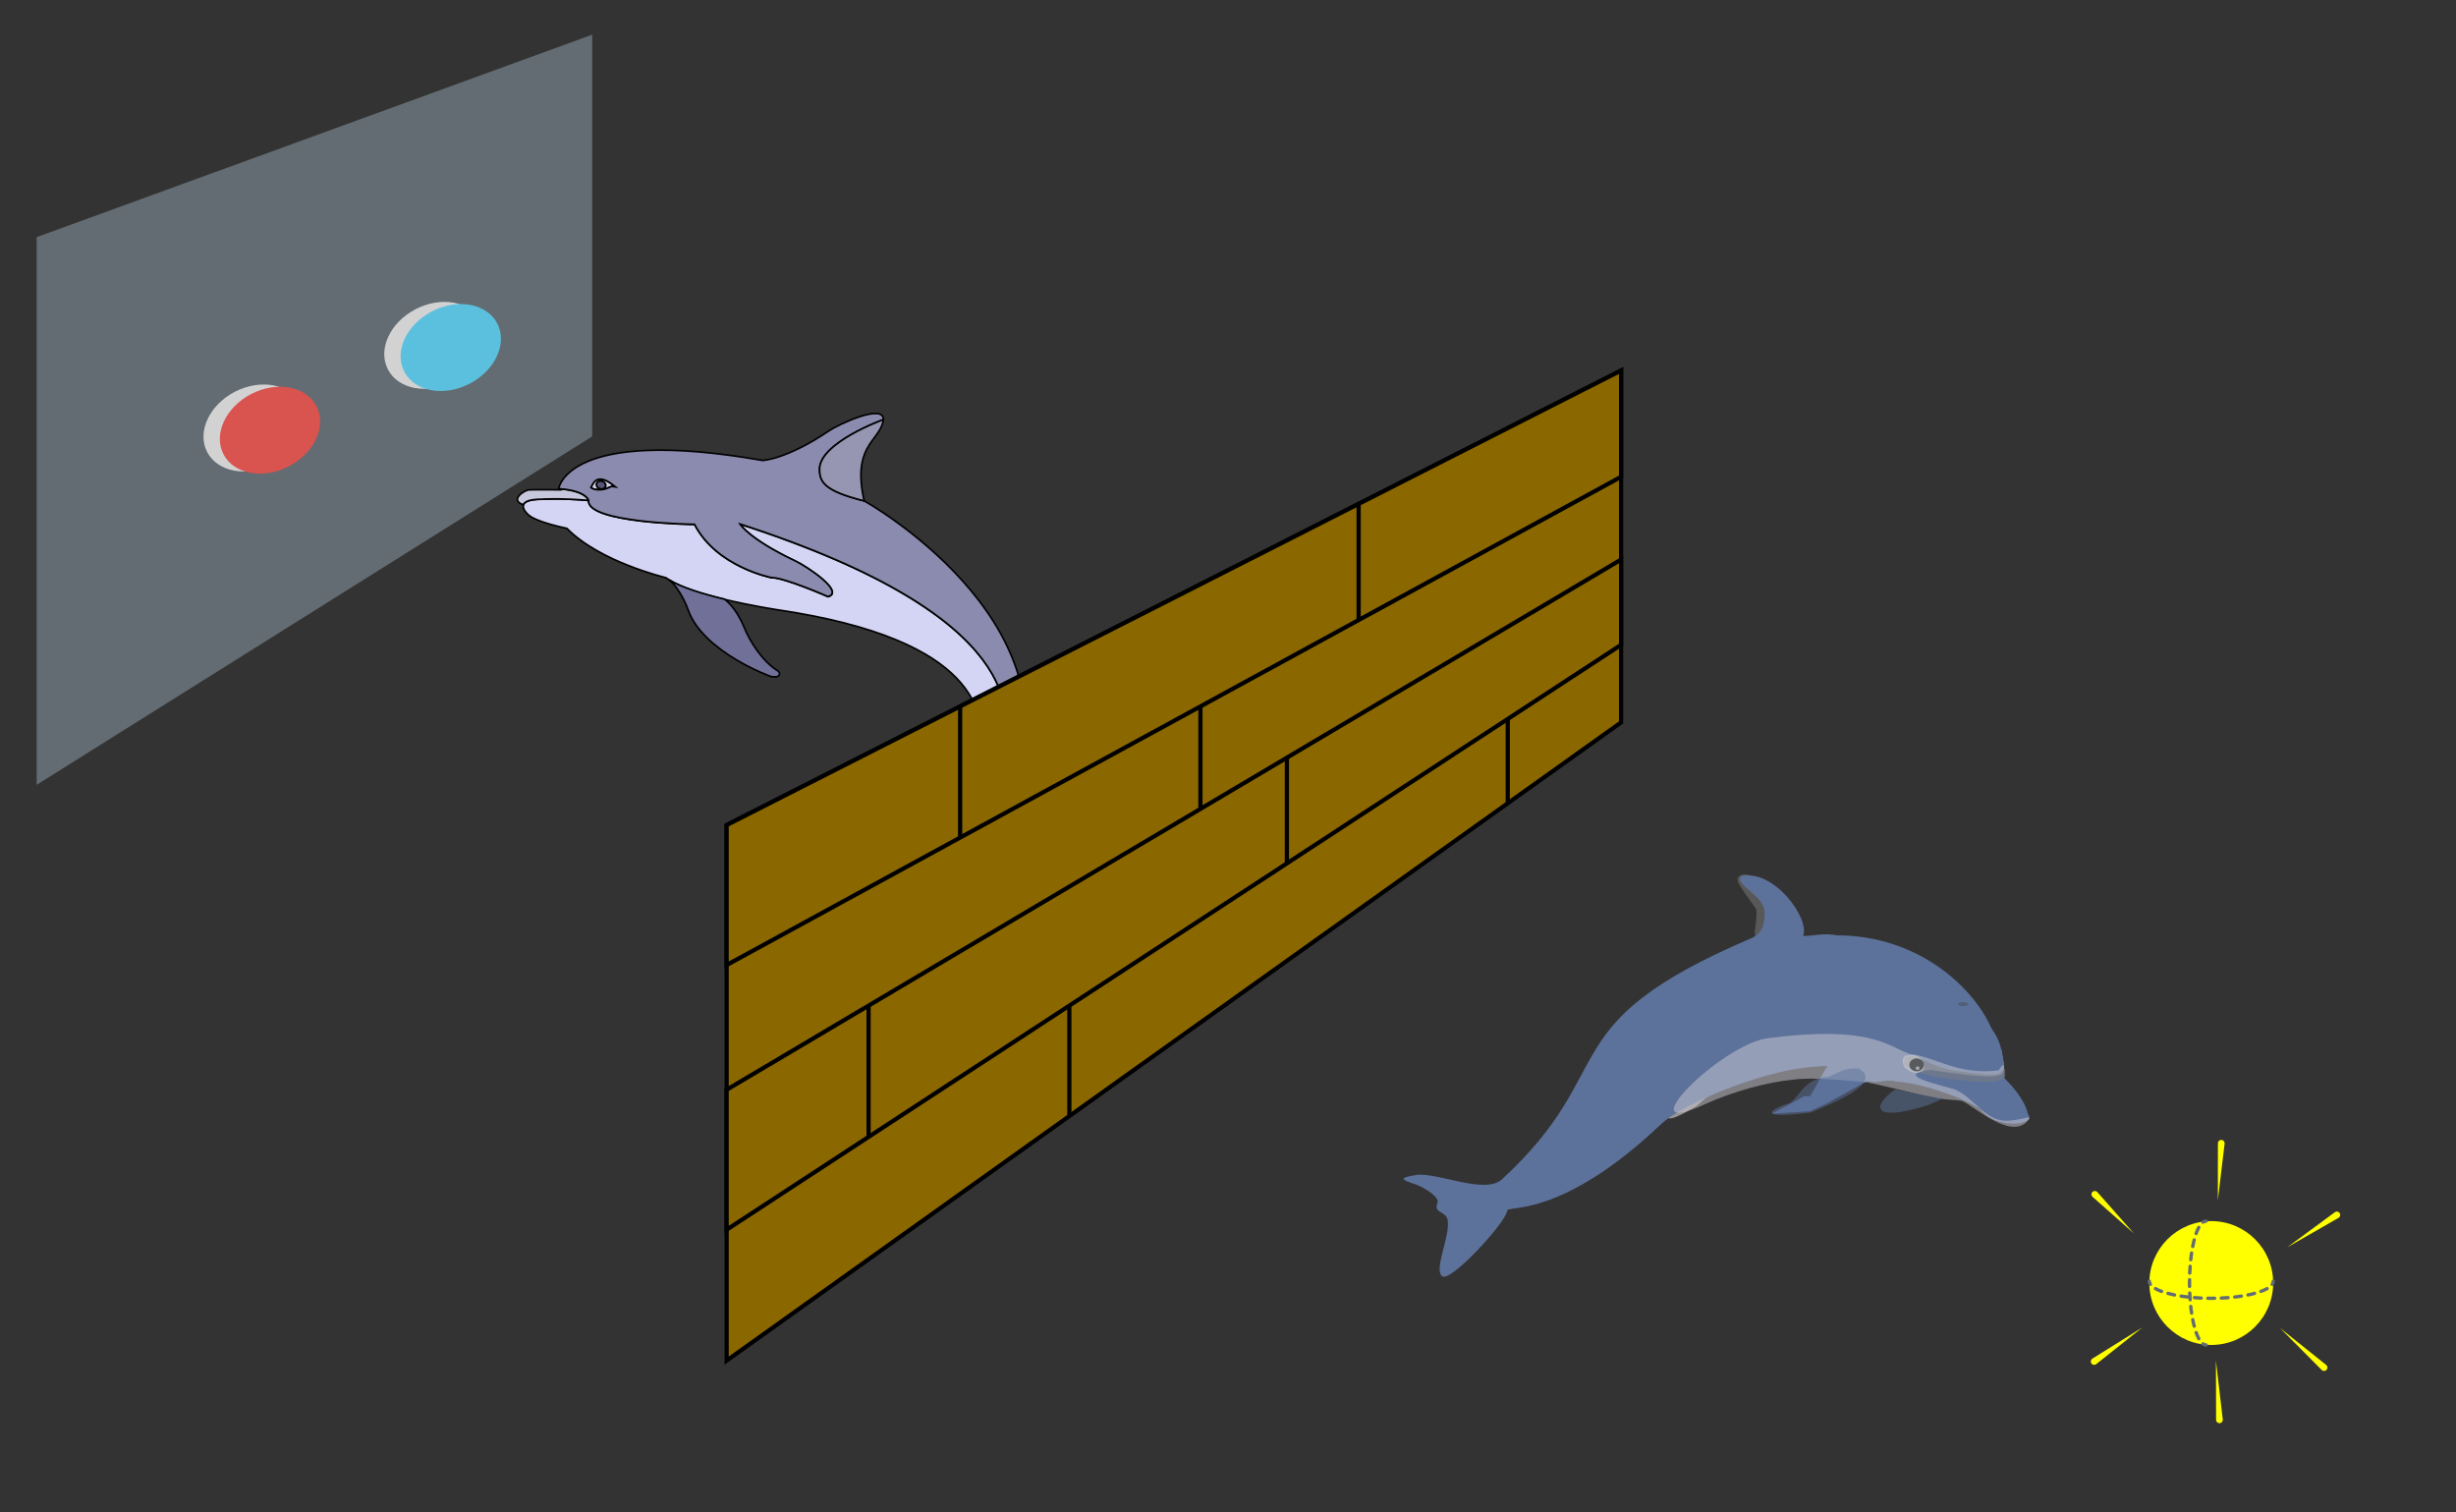 <?xml version="1.0" encoding="utf-8"?>
<!-- Generator: Adobe Illustrator 16.0.4, SVG Export Plug-In . SVG Version: 6.00 Build 0)  -->
<!DOCTYPE svg PUBLIC "-//W3C//DTD SVG 1.1//EN" "http://www.w3.org/Graphics/SVG/1.1/DTD/svg11.dtd">
<svg version="1.1" xmlns="http://www.w3.org/2000/svg" xmlns:xlink="http://www.w3.org/1999/xlink" x="0px" y="0px" width="584.8px"
	 height="360px" viewBox="0 0 584.8 360" enable-background="new 0 0 584.8 360" xml:space="preserve">
<rect x="0" y="0" width="584.8" height="360" fill="#333333" stroke="none"/>
<g id="dolphins">
	<g enable-background="new    ">
		<path fill="#D4D4F4" d="M233.68,181.531c0.582-0.664,1.031-2.062,0.511-4.988c-1.023-5.777,0.243-24.047-49.214-31.383
			c0,0-6.016-0.902-12.469-2.449c-5.016-1.203-10.278-2.789-13.242-4.66c-0.235-0.192-0.485-0.352-0.735-0.508
			c0,0-15.633-3.691-23.558-11.742c0,0-7.586-1.5-9.328-3.379c0,0-1.356-1.219-0.989-2.234c0.25-0.711,1.367-1.321,4.422-1.317
			c0,0,3.813-0.305,11.11,0.281c-0.602,5.43,25.222,5.727,25.222,5.727c5.231,10.144,18.289,12.672,18.289,12.672
			c3.039-0.063,13.481,4.523,13.481,4.523c4.023-1.136-4.899-7.109-7.871-8.527c-11-5.235-13.09-8.754-13.09-8.754
			c69.234,22.391,63.738,46.031,62.875,52.269c-0.457,3.274-0.824,5.325-0.848,7.235c-0.09,0.07-2.308,2.16-4.301,0.992
			C233.945,185.289,232.934,183.766,233.68,181.531z"/>
		<path fill="none" stroke="#000000" stroke-width="0.4" stroke-miterlimit="10" d="M233.68,181.531
			c0.582-0.664,1.031-2.062,0.511-4.988c-1.023-5.777,0.243-24.047-49.214-31.383c0,0-6.016-0.902-12.469-2.449
			c-5.016-1.203-10.278-2.789-13.242-4.66c-0.235-0.192-0.485-0.352-0.735-0.508c0,0-15.633-3.691-23.558-11.742
			c0,0-7.586-1.5-9.328-3.379c0,0-1.356-1.219-0.989-2.234c0.25-0.711,1.367-1.321,4.422-1.317c0,0,3.813-0.305,11.11,0.281
			c-0.602,5.43,25.222,5.727,25.222,5.727c5.231,10.144,18.289,12.672,18.289,12.672c3.039-0.063,13.481,4.523,13.481,4.523
			c4.023-1.136-4.899-7.109-7.871-8.527c-11-5.235-13.09-8.754-13.09-8.754c69.234,22.391,63.738,46.031,62.875,52.269
			c-0.457,3.274-0.824,5.325-0.848,7.235c-0.09,0.07-2.308,2.16-4.301,0.992C233.945,185.289,232.934,183.766,233.68,181.531z"/>
		<path fill="#C7C7DD" d="M133.602,116.422c6.031,0.539,6.546,2.715,6.546,2.715c-7.293-0.582-11.105-0.278-11.105-0.278
			c-3.055-0.004-4.176,0.602-4.422,1.313c-3.336-1.063,0.106-3.43,1.344-3.535c0.789-0.071,7.625-0.016,7.625-0.016L133.602,116.422
			z"/>
		<path fill="none" stroke="#000000" stroke-width="0.4" stroke-miterlimit="10" d="M133.602,116.422
			c6.031,0.539,6.546,2.715,6.546,2.715c-7.293-0.582-11.105-0.278-11.105-0.278c-3.055-0.004-4.176,0.602-4.422,1.313
			c-3.336-1.063,0.106-3.43,1.344-3.535c0.789-0.071,7.625-0.016,7.625-0.016L133.602,116.422z"/>
		<path fill="#545477" d="M142.758,116.352c-0.578-0.219-0.914-0.801-0.723-1.309c0.184-0.484,0.813-0.723,1.406-0.496
			c0.598,0.226,0.934,0.808,0.743,1.312C143.992,116.363,143.363,116.602,142.758,116.352z"/>
		<path fill="none" stroke="#000000" stroke-width="0.4" stroke-miterlimit="10" d="M142.758,116.352
			c-0.578-0.219-0.914-0.801-0.723-1.309c0.184-0.484,0.813-0.723,1.406-0.496c0.598,0.226,0.934,0.808,0.743,1.312
			C143.992,116.363,143.363,116.602,142.758,116.352z"/>
		<path fill="#D0D0EA" d="M144.195,115.883c0.184-0.485-0.144-1.086-0.742-1.313c-0.578-0.218-1.215-0.008-1.406,0.496
			c-0.184,0.489,0.125,1.082,0.719,1.309C143.363,116.602,143.992,116.363,144.195,115.883z M144.125,116.395
			c-1.383,0.425-2.93,0.148-3.453-0.321l0.469-0.855c0.468-0.852,1.695-2.227,4.953,0.336
			C146.094,115.555,145.293,116.035,144.125,116.395z"/>
		<path fill="none" stroke="#000000" stroke-width="0.4" stroke-miterlimit="10" d="M144.195,115.883
			c0.184-0.485-0.144-1.086-0.742-1.313c-0.578-0.218-1.215-0.008-1.406,0.496c-0.184,0.489,0.125,1.082,0.719,1.309
			C143.363,116.602,143.992,116.363,144.195,115.883z M144.125,116.395c-1.383,0.425-2.93,0.148-3.453-0.321l0.469-0.855
			c0.468-0.852,1.695-2.227,4.953,0.336C146.094,115.555,145.293,116.035,144.125,116.395z"/>
		<path fill="#707099" d="M177.23,149.461c1.223,2.984,4.165,8.004,8.172,10.394c0,0,1.094,1.637-1.793,1.243
			c0,0-16.156-5.793-19.738-15.825c0,0-1.687-4.957-4.625-7.273c2.965,1.871,8.242,3.465,13.238,4.66
			C172.617,142.754,175.191,144.453,177.23,149.461z"/>
		<path fill="none" stroke="#000000" stroke-width="0.4" stroke-miterlimit="10" d="M177.23,149.461
			c1.223,2.984,4.165,8.004,8.172,10.394c0,0,1.094,1.637-1.793,1.243c0,0-16.156-5.793-19.738-15.825c0,0-1.687-4.957-4.625-7.273
			c2.965,1.871,8.242,3.465,13.238,4.66C172.617,142.754,175.191,144.453,177.23,149.461z"/>
		<path fill="#8B8BAF" d="M247.367,221.961c0,0-1.519-15.836-3.289-19.977c-4.609-10.801-5.914-14-5.863-17.719
			c0.019-1.891,0.383-3.941,0.851-7.234c0.864-6.238,6.36-29.879-62.875-52.269c0,0,2.082,3.539,13.09,8.754
			c2.969,1.418,11.891,7.39,7.867,8.527c0,0-10.421-4.582-13.476-4.523c0,0-13.063-2.528-18.293-12.676
			c0,0-25.82-0.293-25.223-5.723c0,0-0.496-2.172-6.547-2.719c-0.183-0.004-0.382-0.019-0.586-0.035c0,0,1.891-14.914,48.567-6.734
			c0,0,5.672-0.199,15.742-7.024c2.469-1.664,13.133-6.574,13.004-2.699c0,0-15.266,5.492-15.188,11.863
			c0.055,3.016,1.141,5.098,10.622,7.485c0,0,50.183,27.851,36.066,67.977C241.836,187.234,253.547,213.199,247.367,221.961z
			 M146.113,115.562c-3.277-2.57-4.484-1.191-4.953-0.335l-0.469,0.855c0.516,0.484,2.063,0.762,3.45,0.32
			C145.293,116.035,146.094,115.555,146.113,115.562z"/>
		<path fill="none" stroke="#000000" stroke-width="0.4" stroke-miterlimit="10" d="M247.367,221.961c0,0-1.519-15.836-3.289-19.977
			c-4.609-10.801-5.914-14-5.863-17.719c0.019-1.891,0.383-3.941,0.851-7.234c0.864-6.238,6.36-29.879-62.875-52.269
			c0,0,2.082,3.539,13.09,8.754c2.969,1.418,11.891,7.39,7.867,8.527c0,0-10.421-4.582-13.476-4.523c0,0-13.063-2.528-18.293-12.676
			c0,0-25.82-0.293-25.223-5.723c0,0-0.496-2.172-6.547-2.719c-0.183-0.004-0.382-0.019-0.586-0.035c0,0,1.891-14.914,48.567-6.734
			c0,0,5.672-0.199,15.742-7.024c2.469-1.664,13.133-6.574,13.004-2.699c0,0-15.266,5.492-15.188,11.863
			c0.055,3.016,1.141,5.098,10.622,7.485c0,0,50.183,27.851,36.066,67.977C241.836,187.234,253.547,213.199,247.367,221.961z
			 M146.113,115.562c-3.277-2.57-4.484-1.191-4.953-0.335l-0.469,0.855c0.516,0.484,2.063,0.762,3.45,0.32
			C145.293,116.035,146.094,115.555,146.113,115.562z"/>
		<path fill="#9696B2" d="M210.219,100.59c-1.242,4.629-7.332,5.824-4.453,18.668c-9.496-2.391-10.582-4.477-10.618-7.485
			c-0.078-6.367,15.184-11.863,15.184-11.863C210.32,100.113,210.281,100.324,210.219,100.59z"/>
		<path fill="none" stroke="#000000" stroke-width="0.4" stroke-miterlimit="10" d="M210.219,100.59
			c-1.242,4.629-7.332,5.824-4.453,18.668c-9.496-2.391-10.582-4.477-10.618-7.485c-0.078-6.367,15.184-11.863,15.184-11.863
			C210.32,100.113,210.281,100.324,210.219,100.59z"/>
		<path fill="#606082" d="M232.434,182.09c0,0,0.683,0.055,1.242-0.602c-0.742,2.277,0.269,3.801,0.269,3.801
			c-1.91,7.738-4.152,7.772-4.152,7.772s-6.664,6.556-19.898-0.397c-2.309-1.207-7.02-3.762-10.489-3.863
			c-0.898-0.031-2.691-1.887,1.594-3.215C201,185.586,215.559,178.629,232.434,182.09z"/>
		<path fill="none" stroke="#000000" stroke-width="0.4" stroke-miterlimit="10" d="M232.434,182.09c0,0,0.683,0.055,1.242-0.602
			c-0.742,2.277,0.269,3.801,0.269,3.801c-1.91,7.738-4.152,7.772-4.152,7.772s-6.664,6.556-19.898-0.397
			c-2.309-1.207-7.02-3.762-10.489-3.863c-0.898-0.031-2.691-1.887,1.594-3.215C201,185.586,215.559,178.629,232.434,182.09z"/>
		<path fill="#606082" d="M244.09,202.008c1.758,4.117,3.277,19.953,3.277,19.953s-0.539,2.398-3.195-2.082
			c0,0-5.551-11.465-9.879-14.863c-2.516-1.969-6.102-7.359-4.535-11.969c0,0,2.262-0.027,4.168-7.766
			c2,1.152,4.238-0.93,4.301-0.988C238.176,188.012,239.48,191.211,244.09,202.008z"/>
		<path fill="none" stroke="#000000" stroke-width="0.4" stroke-miterlimit="10" d="M244.09,202.008
			c1.758,4.117,3.277,19.953,3.277,19.953s-0.539,2.398-3.195-2.082c0,0-5.551-11.465-9.879-14.863
			c-2.516-1.969-6.102-7.359-4.535-11.969c0,0,2.262-0.027,4.168-7.766c2,1.152,4.238-0.93,4.301-0.988
			C238.176,188.012,239.48,191.211,244.09,202.008z"/>
		<polygon fill="#636C72" points="8.727,56.465 8.727,186.863 141.008,103.918 141.008,8.254 		"/>
		
			<ellipse transform="matrix(0.889 -0.458 0.458 0.889 -26.171 56.515)" fill="#D2D2D2" cx="103.434" cy="82.215" rx="12.467" ry="9.708"/>
		<path fill="#5BC0DE" d="M118.414,77.035c2.453,4.766-0.516,11.188-6.633,14.344c-6.121,3.152-13.074,1.848-15.531-2.918
			s0.512-11.188,6.633-14.344C109.004,70.965,115.957,72.27,118.414,77.035z"/>
		<path fill="#D2D2D2" d="M71.473,96.184c2.457,4.769-0.512,11.191-6.633,14.343c-6.117,3.157-13.07,1.848-15.528-2.918
			c-2.457-4.765,0.512-11.187,6.633-14.343C62.062,90.113,69.016,91.418,71.473,96.184z"/>
		<path fill="#D9534F" d="M75.371,96.719c2.457,4.765-0.512,11.188-6.633,14.343c-6.121,3.153-13.074,1.848-15.531-2.917
			c-2.457-4.77,0.516-11.188,6.633-14.344C65.961,90.645,72.914,91.953,75.371,96.719z"/>
		<path fill="#FFFF00" d="M541.27,305.488c0,8.141-6.602,14.746-14.746,14.746s-14.746-6.605-14.746-14.746
			c0-8.145,6.602-14.75,14.746-14.75S541.27,297.344,541.27,305.488z"/>
		<path fill="none" stroke="#636C72" stroke-width="0.8" stroke-linecap="round" stroke-miterlimit="10" d="M541.27,305.043
			c0,0.254-0.082,0.508-0.246,0.75"/>
		
			<path fill="none" stroke="#636C72" stroke-width="0.8" stroke-linecap="round" stroke-miterlimit="10" stroke-dasharray="1.6,1.6" d="
			M539.812,306.816c-2.379,1.371-7.438,2.312-13.289,2.312c-6.465,0-11.957-1.152-13.949-2.758"/>
		<path fill="none" stroke="#636C72" stroke-width="0.8" stroke-linecap="round" stroke-miterlimit="10" d="M512.023,305.793
			c-0.16-0.246-0.246-0.496-0.246-0.75"/>
		<path fill="none" stroke="#636C72" stroke-width="0.8" stroke-linecap="round" stroke-miterlimit="10" d="M525.297,320.234
			c-0.254,0-0.5-0.09-0.742-0.262"/>
		
			<path fill="none" stroke="#636C72" stroke-width="0.8" stroke-linecap="round" stroke-miterlimit="10" stroke-dasharray="1.593,1.593" d="
			M523.566,318.742c-1.312-2.395-2.219-7.434-2.219-13.254c0-6.438,1.105-11.914,2.645-13.922"/>
		<path fill="none" stroke="#636C72" stroke-width="0.8" stroke-linecap="round" stroke-miterlimit="10" d="M524.555,291
			c0.242-0.168,0.488-0.258,0.742-0.258"/>
		<path fill="#FFFF00" d="M499.395,283.836l8.715,9.844l-9.848-8.715c-0.332-0.293-0.363-0.797-0.066-1.129
			c0.293-0.332,0.797-0.363,1.129-0.07C499.348,283.785,499.375,283.812,499.395,283.836z"/>
		<path fill="#FFFF00" d="M529.703,272.301l-1.613,13.516l0.016-13.613c0-0.441,0.359-0.801,0.805-0.801
			c0.441,0,0.801,0.359,0.801,0.801C529.711,272.234,529.707,272.27,529.703,272.301z"/>
		<path fill="#FFFF00" d="M556.832,289.961l-12.234,7.031l11.359-8.371c0.355-0.262,0.859-0.188,1.121,0.172
			c0.262,0.355,0.188,0.855-0.172,1.117C556.883,289.93,556.859,289.945,556.832,289.961z"/>
		<path fill="#FFFF00" d="M498.211,323.492l11.973-7.473l-11.051,8.781c-0.344,0.273-0.848,0.215-1.125-0.129
			c-0.273-0.348-0.215-0.852,0.129-1.125C498.16,323.527,498.188,323.508,498.211,323.492z"/>
		<path fill="#FFFF00" d="M527.672,338.062l-0.039-14.112l1.633,14.016c0.055,0.441-0.262,0.84-0.703,0.891
			c-0.438,0.051-0.836-0.266-0.887-0.703C527.672,338.121,527.672,338.09,527.672,338.062z"/>
		<path fill="#FFFF00" d="M552.82,326.184l-9.945-10.008l11.016,8.816c0.344,0.277,0.402,0.781,0.125,1.129
			c-0.277,0.344-0.781,0.402-1.125,0.125C552.867,326.227,552.844,326.207,552.82,326.184z"/>
		<path opacity="0.5" fill="#7F7F7F" d="M418.598,223.613c-1.754-0.934,0.109-3.895-0.453-7.195
			c-4.523-6.328-5.539-7.426-3.184-8.172c2.176-0.34,3.941,1.059,7.398,8.273C424.852,223.582,420.105,223.367,418.598,223.613z"/>
		<path opacity="0.5" fill="#FCF5FD" d="M414.129,248.617c13.984-10.227,39.219-0.141,55.738,4.051
			c9.082,4.898,5.852-7.75,6.93-1.238c0.941,4.805,1.75,5.215-17.707,2.902c-1.98,4.379-34.418-10.039-55.109,8.984
			C386.035,274.301,408.012,251.609,414.129,248.617z"/>
		<path fill="#5C729B" d="M416.926,223.414c2.629-1.09,3.293-3.234,3.242-6.266c-0.211-4.098-6.965-6.234-5.656-8.488
			c7.727-2.02,16.543,10.078,14.824,14.172c2.156,0.082,4.945-0.781,8.023-0.133c20.16,0,33.004,13.305,36.684,21.891
			c0.902,1.68,3.047,3.273,3.238,12.152c1.801,1.696,4.863,5.199,5.574,8.434c2.215,2.918-7.82,3.773-11.352-1.114
			c-4.699-3.136-14.754-6.233-19.676-6.522c-4.023-0.797-3.805,0.664-7.262-0.133c-3.238,1.793-6.477,3.586-9.719,5.379
			c-1.293,0.598-2.59,1.195-3.883,1.793c-3.023,0.199-6.047,0.398-9.07,0.598c2.59-1.395,5.184-2.789,7.773-4.184h1.297
			c0.969-1.195,3.223-5.996,4.195-7.191c-8.664,0.246-15.359,2.434-21.02,4.371c-4.469,1.555-14.461,5.613-18.562,9.438
			c-23.93,22.691-36.633,19.254-36.723,20.668c-0.035,2.465-13.383,17.117-15.449,15.602s1.793-9.148,1.332-13.199
			c-0.27-2.43-3.555-1.711-2.469-4.246c0.613-1.375-3.066-3.664-5.195-4.438c-3.148-1.039-4.473-1.52,0.25-2.254
			c4.859-0.645,16.273,4.734,20.285,1.078C386.418,254.238,368.504,244.121,416.926,223.414z"/>
		<path opacity="0.5" fill="#CDCBD4" d="M421.156,247.164c24.008-3.074,28.113,1.758,33.484,3.766
			c6.023,0.574,11.457,5.18,21.289,3.918c1.547-2.746,1.562,0.082,0.684,0.926c-1.309,0.652-3.602,1.02-16.906-1.016
			c-9.152,1.102,2.047,3.52,5.359,4.5c4.512,1.523,7.141,7.16,12.152,7.586c4.352,0.095,7.785-2.09,5.191,0.43
			c-4.242,3.93-13.23-4.652-15.285-5.148c-1.59-0.359-3.781-0.125-6.688-0.867c-5.277-0.957-9.5-2.258-15.871-3.555
			c-2.809-0.148-12.586-1.434-18-0.59c-5.582,0.543-13.625,2.648-20.496,5.746C386.543,271.977,409.969,248.359,421.156,247.164z"/>
		<path opacity="0.5" fill="#5C749C" d="M451.219,259.398c2.27,0.398,6.312,1.305,8.578,1.699c2.688,0.341,4.922-0.297-0.902,2.082
			C445.922,267.254,445.473,263.52,451.219,259.398z"/>
		<path opacity="0.5" fill="#7F7F7F" d="M453.844,251.766c2.488-1.227,5.523,2.32,11.855,3.195c1.562,0.18,9.32,1.629,10.625,0.465
			c0.449-0.395,1.523-2.383,1.066,0.914c-0.328,0.754-2.43,2.222-15.078,0.203c-1.473-0.277-5.242-0.652-8.316-2.613
			C452.832,253.203,453.219,253.688,453.844,251.766z"/>
		<path opacity="0.5" fill="#D6D6D6" d="M457.266,251.969c-0.906-0.824-2.008-0.898-3.125-0.691
			c-1.527,0.094-1.277,2.516-0.297,3.176c1.191,0.703,1.656,1.176,3.035,0.891C458.707,254.996,458.418,253.195,457.266,251.969z"/>
		<path opacity="0.5" fill="#5C739C" d="M442.543,254.383c-3.457-0.141-4.578,0.91-7.059,2.004
			c-6.547,0.211-7.328,6.137-10.148,6.512c-1.891,0.547-9.191,3.883,5.871,1.977C436.953,262.438,448.52,257.754,442.543,254.383z"
			/>
		<path opacity="0.5" fill="#040203" d="M458.098,253.543c0,0.848-0.773,1.535-1.73,1.535c-0.953,0-1.73-0.688-1.73-1.535
			c0-0.844,0.777-1.531,1.73-1.531C457.324,252.012,458.098,252.699,458.098,253.543z"/>
		<ellipse opacity="0.5" fill="#FBFBFB" cx="456.605" cy="254.324" rx="0.449" ry="0.418"/>
		<path opacity="0.5" fill="#494D57" d="M468.688,239.074c0,0.262-0.555,0.473-1.238,0.473c-0.68,0-1.234-0.211-1.234-0.473
			c0-0.263,0.555-0.473,1.234-0.473C468.133,238.602,468.688,238.812,468.688,239.074z"/>
	</g>
</g>
<g id="curtain">
	<polygon opacity="0.8" fill="#F0AD4E" points="173.023,196.447 173.023,323.949 386,172 386,88.214 	"/>
</g>
<g id="wood">
	<g>
		<polygon fill="#8B6700" stroke="#000000" stroke-miterlimit="10" points="173.023,196.447 173.023,323.949 386,172 386,88.215 		
			"/>
		<polygon fill="#8B6700" stroke="#000000" stroke-miterlimit="10" points="173.023,196.447 173.023,229.772 386,113.519 
			386,88.215 		"/>
		<polygon fill="#8B6700" stroke="#000000" stroke-miterlimit="10" points="173.023,259.463 173.023,292.788 386,153.534 
			386,133.23 		"/>
		<line fill="#8B6700" stroke="#000000" stroke-miterlimit="10" x1="228.62" y1="168.193" x2="228.62" y2="199.425"/>
		<line fill="#8B6700" stroke="#000000" stroke-miterlimit="10" x1="323.508" y1="119.973" x2="323.508" y2="147.63"/>
		<line fill="#8B6700" stroke="#000000" stroke-miterlimit="10" x1="285.836" y1="168.193" x2="285.836" y2="192.598"/>
		<line fill="#8B6700" stroke="#000000" stroke-miterlimit="10" x1="206.819" y1="239.432" x2="206.819" y2="270.691"/>
		<line fill="#8B6700" stroke="#000000" stroke-miterlimit="10" x1="306.424" y1="180.396" x2="306.424" y2="205.564"/>
		<line fill="#8B6700" stroke="#000000" stroke-miterlimit="10" x1="254.626" y1="239.432" x2="254.626" y2="265.729"/>
		<line fill="#8B6700" stroke="#000000" stroke-miterlimit="10" x1="359.01" y1="171.182" x2="359.01" y2="191.256"/>
	</g>
</g>
</svg>
